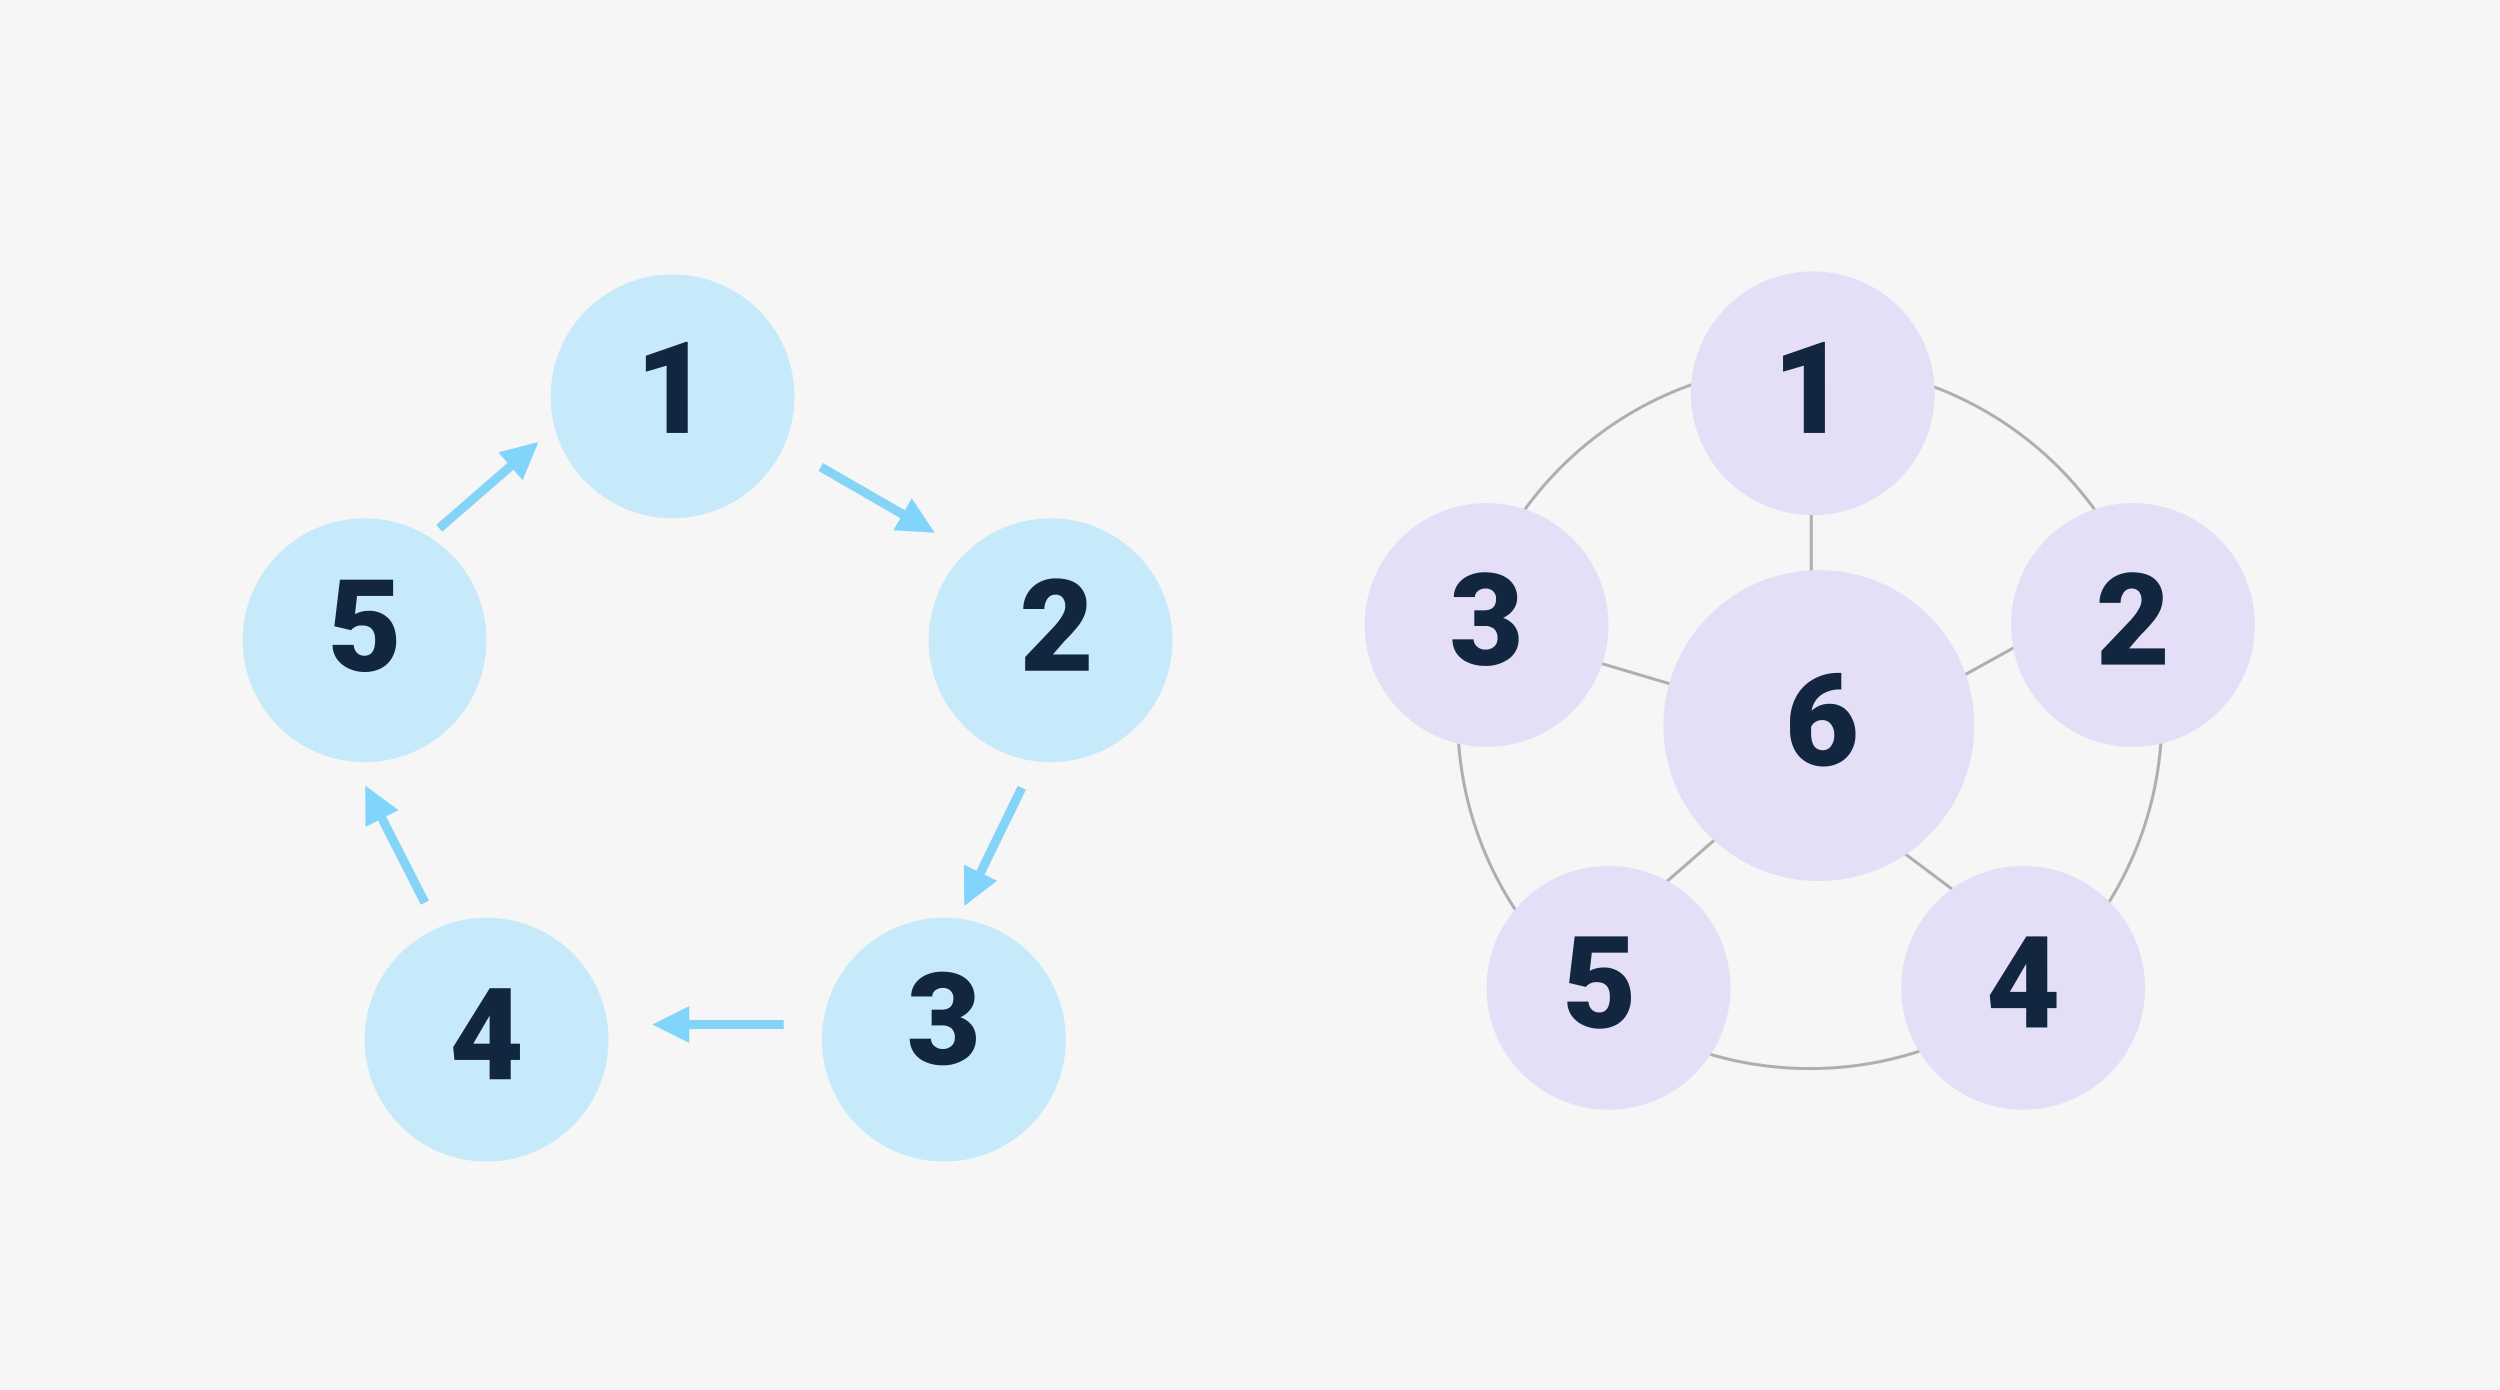 <svg xmlns="http://www.w3.org/2000/svg" width="820" height="456" viewBox="0 0 820 456">
  <g id="Grupo_76149" data-name="Grupo 76149" transform="translate(-600 -9245.576)">
    <rect id="Rectángulo_32637" data-name="Rectángulo 32637" width="820" height="456" transform="translate(600 9245.576)" fill="#f6f6f6"/>
    <circle id="Elipse_4629" data-name="Elipse 4629" cx="40" cy="40" r="40" transform="translate(780.594 9335.576)" fill="#c7eafa"/>
    <circle id="Elipse_4630" data-name="Elipse 4630" cx="40" cy="40" r="40" transform="translate(679.594 9415.576)" fill="#c7eafa"/>
    <circle id="Elipse_4633" data-name="Elipse 4633" cx="40" cy="40" r="40" transform="translate(719.594 9546.576)" fill="#c7eafa"/>
    <circle id="Elipse_4631" data-name="Elipse 4631" cx="40" cy="40" r="40" transform="translate(904.594 9415.576)" fill="#c7eafa"/>
    <circle id="Elipse_4632" data-name="Elipse 4632" cx="40" cy="40" r="40" transform="translate(869.594 9546.576)" fill="#c7eafa"/>
    <g id="Elipse_4639" data-name="Elipse 4639" transform="translate(1077.594 9364.576)" fill="none" stroke="#afafaf" stroke-width="1">
      <circle cx="116" cy="116" r="116" stroke="none"/>
      <circle cx="116" cy="116" r="115.5" fill="none"/>
    </g>
    <line id="Línea_222" data-name="Línea 222" y1="33" transform="translate(1194.094 9411.076)" fill="none" stroke="#afafaf" stroke-width="1"/>
    <line id="Línea_223" data-name="Línea 223" x1="37" y1="11" transform="translate(1118.094 9461.076)" fill="none" stroke="#afafaf" stroke-width="1"/>
    <line id="Línea_224" data-name="Línea 224" x1="31" y2="27" transform="translate(1137.094 9516.076)" fill="none" stroke="#afafaf" stroke-width="1"/>
    <line id="Línea_225" data-name="Línea 225" x2="32" y2="24" transform="translate(1216.094 9519.076)" fill="none" stroke="#afafaf" stroke-width="1"/>
    <line id="Línea_226" data-name="Línea 226" y1="21" x2="38" transform="translate(1235.094 9451.076)" fill="none" stroke="#afafaf" stroke-width="1"/>
    <circle id="Elipse_4638" data-name="Elipse 4638" cx="40" cy="40" r="40" transform="translate(1154.594 9334.576)" fill="#e4dff7"/>
    <circle id="Elipse_4634" data-name="Elipse 4634" cx="40" cy="40" r="40" transform="translate(1047.594 9410.576)" fill="#e4dff7"/>
    <circle id="Elipse_4635" data-name="Elipse 4635" cx="40" cy="40" r="40" transform="translate(1087.594 9529.576)" fill="#e4dff7"/>
    <circle id="Elipse_4637" data-name="Elipse 4637" cx="40" cy="40" r="40" transform="translate(1259.594 9410.576)" fill="#e4dff7"/>
    <circle id="Elipse_4636" data-name="Elipse 4636" cx="40" cy="40" r="40" transform="translate(1223.594 9529.576)" fill="#e4dff7"/>
    <circle id="Elipse_4640" data-name="Elipse 4640" cx="51" cy="51" r="51" transform="translate(1145.594 9432.576)" fill="#e4dff7"/>
    <path id="Trazado_148366" data-name="Trazado 148366" d="M34.983,40H28.052V17.934l-6.809,1.989v-5.25l13.1-4.532h.636Z" transform="translate(1163.594 9347.576)" fill="#12263f"/>
    <path id="Trazado_148360" data-name="Trazado 148360" d="M34.983,40H28.052V17.934l-6.809,1.989v-5.25l13.1-4.532h.636Z" transform="translate(790.594 9347.576)" fill="#12263f"/>
    <path id="Trazado_148364" data-name="Trazado 148364" d="M40.5,40H19.664V35.488l9.6-10.09q3.548-4.04,3.548-6.419a4.465,4.465,0,0,0-.841-2.933,3,3,0,0,0-2.44-1,3.04,3.04,0,0,0-2.563,1.343,5.52,5.52,0,0,0-.984,3.353H19.049a9.806,9.806,0,0,1,1.374-5.076,9.635,9.635,0,0,1,3.814-3.64A11.331,11.331,0,0,1,29.692,9.71q4.84,0,7.455,2.235a7.98,7.98,0,0,1,2.615,6.419,9.321,9.321,0,0,1-.656,3.435,15.064,15.064,0,0,1-2.041,3.507,51.4,51.4,0,0,1-4.46,4.912l-3.855,4.45H40.5Z" transform="translate(916.594 9425.576)" fill="#12263f"/>
    <path id="Trazado_148363" data-name="Trazado 148363" d="M25.98,22.179h3.261q3.876,0,3.876-3.794a3.281,3.281,0,0,0-.923-2.41,3.5,3.5,0,0,0-2.6-.933,3.746,3.746,0,0,0-2.389.8,2.44,2.44,0,0,0-1.015,1.989H19.274a7.075,7.075,0,0,1,1.313-4.2,8.667,8.667,0,0,1,3.64-2.881A12.446,12.446,0,0,1,29.344,9.71q4.983,0,7.834,2.276a7.567,7.567,0,0,1,2.851,6.255,6.307,6.307,0,0,1-1.179,3.64,8.4,8.4,0,0,1-3.435,2.779,8.028,8.028,0,0,1,3.732,2.615A6.886,6.886,0,0,1,40.5,31.612a7.7,7.7,0,0,1-3.076,6.4,12.769,12.769,0,0,1-8.08,2.4A13.242,13.242,0,0,1,23.9,39.292a8.531,8.531,0,0,1-3.8-3.1,8.051,8.051,0,0,1-1.292-4.5h6.952a3.112,3.112,0,0,0,1.107,2.379,3.91,3.91,0,0,0,2.728,1A4.1,4.1,0,0,0,32.5,34.063a3.393,3.393,0,0,0,1.087-2.594,3.967,3.967,0,0,0-1.128-3.2,4.715,4.715,0,0,0-3.117-.943H25.98Z" transform="translate(879.594 9554.576)" fill="#12263f"/>
    <path id="Trazado_148362" data-name="Trazado 148362" d="M37.916,28.331h3.035v5.332H37.916V40H31V33.663H19.459l-.41-4.225L31,10.2v-.062h6.911Zm-12.284,0H31V19.144l-.431.7Z" transform="translate(729.594 9559.576)" fill="#12263f"/>
    <path id="Trazado_148361" data-name="Trazado 148361" d="M20.074,25.414,21.9,10.141H39.352v5.332H27.519l-.677,5.973a8.151,8.151,0,0,1,1.938-.762,8.842,8.842,0,0,1,2.348-.33,8.76,8.76,0,0,1,6.839,2.635q2.389,2.635,2.389,7.393a10.6,10.6,0,0,1-1.282,5.2,8.81,8.81,0,0,1-3.6,3.579A11.363,11.363,0,0,1,30,40.41a12.227,12.227,0,0,1-5.271-1.158,9.455,9.455,0,0,1-3.855-3.176A7.718,7.718,0,0,1,19.5,31.517h6.932a3.92,3.92,0,0,0,1.046,2.6,3.32,3.32,0,0,0,2.481.962q3.486,0,3.486-5.157,0-4.768-4.266-4.768a4.256,4.256,0,0,0-3.609,1.555Z" transform="translate(689.594 9425.576)" fill="#12263f"/>
    <path id="Trazado_148370" data-name="Trazado 148370" d="M40.5,40H19.664V35.488l9.6-10.09q3.548-4.04,3.548-6.419a4.465,4.465,0,0,0-.841-2.933,3,3,0,0,0-2.44-1,3.04,3.04,0,0,0-2.563,1.343,5.52,5.52,0,0,0-.984,3.353H19.049a9.806,9.806,0,0,1,1.374-5.076,9.635,9.635,0,0,1,3.814-3.64A11.331,11.331,0,0,1,29.692,9.71q4.84,0,7.455,2.235a7.98,7.98,0,0,1,2.615,6.419,9.321,9.321,0,0,1-.656,3.435,15.064,15.064,0,0,1-2.041,3.507,51.4,51.4,0,0,1-4.46,4.912l-3.855,4.45H40.5Z" transform="translate(1269.594 9423.576)" fill="#12263f"/>
    <path id="Trazado_148369" data-name="Trazado 148369" d="M37.916,28.331h3.035v5.332H37.916V40H31V33.663H19.459l-.41-4.225L31,10.2v-.062h6.911Zm-12.284,0H31V19.144l-.431.7Z" transform="translate(1233.594 9542.576)" fill="#12263f"/>
    <path id="Trazado_148368" data-name="Trazado 148368" d="M20.074,25.414,21.9,10.141H39.352v5.332H27.519l-.677,5.973a8.151,8.151,0,0,1,1.938-.762,8.842,8.842,0,0,1,2.348-.33,8.76,8.76,0,0,1,6.839,2.635q2.389,2.635,2.389,7.393a10.6,10.6,0,0,1-1.282,5.2,8.81,8.81,0,0,1-3.6,3.579A11.363,11.363,0,0,1,30,40.41a12.227,12.227,0,0,1-5.271-1.158,9.455,9.455,0,0,1-3.855-3.176A7.718,7.718,0,0,1,19.5,31.517h6.932a3.92,3.92,0,0,0,1.046,2.6,3.32,3.32,0,0,0,2.481.962q3.486,0,3.486-5.157,0-4.768-4.266-4.768a4.256,4.256,0,0,0-3.609,1.555Z" transform="translate(1094.594 9542.576)" fill="#12263f"/>
    <path id="Trazado_148365" data-name="Trazado 148365" d="M25.98,22.179h3.261q3.876,0,3.876-3.794a3.281,3.281,0,0,0-.923-2.41,3.5,3.5,0,0,0-2.6-.933,3.746,3.746,0,0,0-2.389.8,2.44,2.44,0,0,0-1.015,1.989H19.274a7.075,7.075,0,0,1,1.313-4.2,8.667,8.667,0,0,1,3.64-2.881A12.446,12.446,0,0,1,29.344,9.71q4.983,0,7.834,2.276a7.567,7.567,0,0,1,2.851,6.255,6.307,6.307,0,0,1-1.179,3.64,8.4,8.4,0,0,1-3.435,2.779,8.028,8.028,0,0,1,3.732,2.615A6.886,6.886,0,0,1,40.5,31.612a7.7,7.7,0,0,1-3.076,6.4,12.769,12.769,0,0,1-8.08,2.4A13.242,13.242,0,0,1,23.9,39.292a8.531,8.531,0,0,1-3.8-3.1,8.051,8.051,0,0,1-1.292-4.5h6.952a3.112,3.112,0,0,0,1.107,2.379,3.91,3.91,0,0,0,2.728,1A4.1,4.1,0,0,0,32.5,34.063a3.393,3.393,0,0,0,1.087-2.594,3.967,3.967,0,0,0-1.128-3.2,4.715,4.715,0,0,0-3.117-.943H25.98Z" transform="translate(1057.594 9423.576)" fill="#12263f"/>
    <path id="Trazado_148367" data-name="Trazado 148367" d="M36.357,9.71v5.435H36.05A10.376,10.376,0,0,0,29.682,17a7.836,7.836,0,0,0-3.066,5.158,8.082,8.082,0,0,1,5.906-2.3,7.538,7.538,0,0,1,6.173,2.83,11.415,11.415,0,0,1,2.3,7.424,10.453,10.453,0,0,1-1.343,5.229A9.585,9.585,0,0,1,35.9,39.067a10.784,10.784,0,0,1-5.342,1.343,11.145,11.145,0,0,1-5.681-1.446,9.94,9.94,0,0,1-3.9-4.132,13.607,13.607,0,0,1-1.436-6.193V25.87a17.237,17.237,0,0,1,1.979-8.3A14.347,14.347,0,0,1,27.17,11.8,16.153,16.153,0,0,1,35.312,9.71ZM30.123,25.193a3.966,3.966,0,0,0-2.3.633,4.025,4.025,0,0,0-1.374,1.552v2.063q0,5.637,3.917,5.637A3.181,3.181,0,0,0,33,33.669a5.727,5.727,0,0,0,1.056-3.533,5.621,5.621,0,0,0-1.077-3.564A3.449,3.449,0,0,0,30.123,25.193Z" transform="translate(1167.594 9456.576)" fill="#12263f"/>
    <g id="Grupo_76064" data-name="Grupo 76064" transform="translate(1352.952 7497.882) rotate(30)">
      <line id="Línea_159" data-name="Línea 159" x2="35.23" transform="translate(531.5 1888.074)" fill="none" stroke="#84d4f8" stroke-width="3"/>
      <path id="Polígono_39" data-name="Polígono 39" d="M6.074,0l6.074,12.148H0Z" transform="translate(574.627 1882) rotate(90)" fill="#81d4fa"/>
    </g>
    <g id="Grupo_76065" data-name="Grupo 76065" transform="matrix(-0.438, 0.899, -0.899, -0.438, 2865.344, 9853.121)">
      <line id="Línea_159-2" data-name="Línea 159" x2="35.23" transform="translate(531.5 1888.074)" fill="none" stroke="#84d4f8" stroke-width="3"/>
      <path id="Polígono_39-2" data-name="Polígono 39" d="M6.074,0l6.074,12.148H0Z" transform="translate(574.627 1882) rotate(90)" fill="#81d4fa"/>
    </g>
    <g id="Grupo_76066" data-name="Grupo 76066" transform="translate(1388.57 11469.694) rotate(-180)">
      <line id="Línea_159-3" data-name="Línea 159" x2="35.23" transform="translate(531.5 1888.074)" fill="none" stroke="#84d4f8" stroke-width="3"/>
      <path id="Polígono_39-3" data-name="Polígono 39" d="M6.074,0l6.074,12.148H0Z" transform="translate(574.627 1882) rotate(90)" fill="#81d4fa"/>
    </g>
    <g id="Grupo_76067" data-name="Grupo 76067" transform="matrix(-0.454, -0.891, 0.891, -0.454, -701.607, 10872.412)">
      <line id="Línea_159-4" data-name="Línea 159" x2="35.23" transform="translate(531.5 1888.074)" fill="none" stroke="#84d4f8" stroke-width="3"/>
      <path id="Polígono_39-4" data-name="Polígono 39" d="M6.074,0l6.074,12.148H0Z" transform="translate(574.627 1882) rotate(90)" fill="#81d4fa"/>
    </g>
    <g id="Grupo_76068" data-name="Grupo 76068" transform="translate(-895.756 8342.596) rotate(-41)">
      <line id="Línea_159-5" data-name="Línea 159" x2="35.23" transform="translate(531.5 1888.074)" fill="none" stroke="#84d4f8" stroke-width="3"/>
      <path id="Polígono_39-5" data-name="Polígono 39" d="M6.074,0l6.074,12.148H0Z" transform="translate(574.627 1882) rotate(90)" fill="#81d4fa"/>
    </g>
  </g>
</svg>
